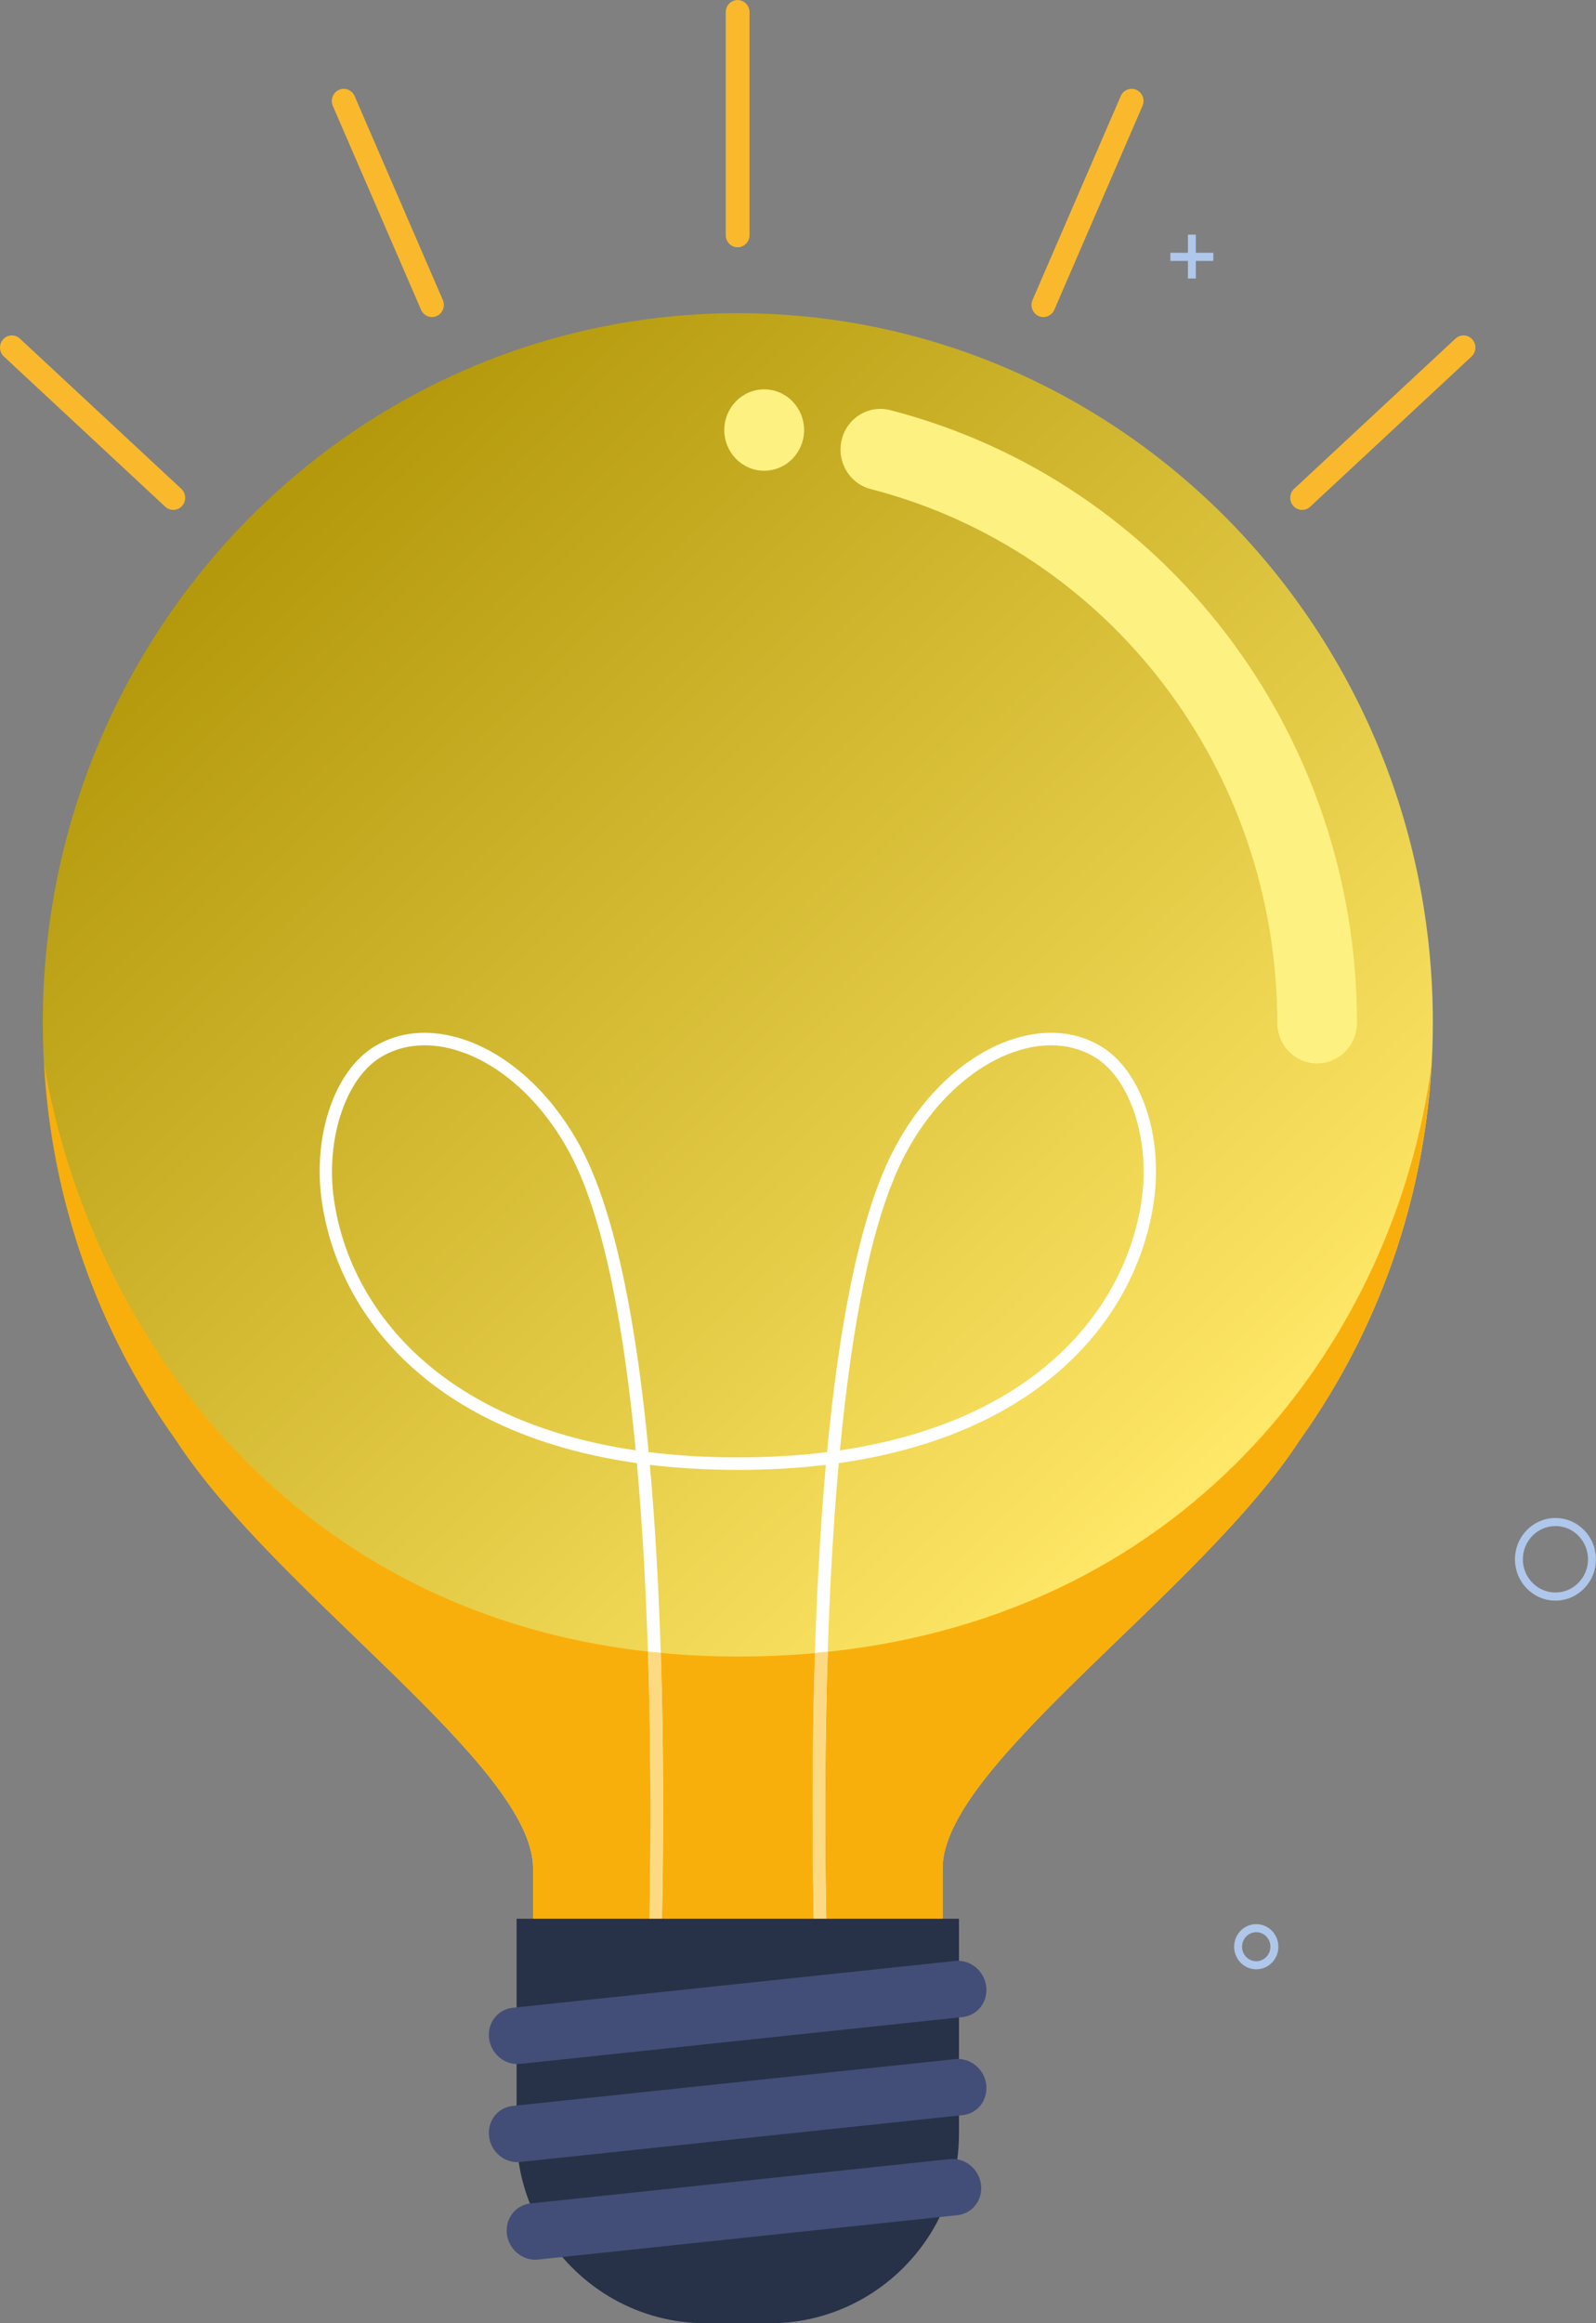 <svg width="22" height="32" viewBox="0 0 22 32" fill="none" xmlns="http://www.w3.org/2000/svg">
<rect x="0" y="0" width="22" height="32" fill="#808080" stroke="none"/>
<path d="M21.944 21.478H21.89C21.89 21.604 21.839 21.718 21.758 21.801C21.677 21.884 21.565 21.935 21.441 21.935C21.317 21.935 21.205 21.884 21.124 21.801C21.042 21.718 20.992 21.604 20.992 21.478C20.992 21.351 21.042 21.237 21.124 21.154C21.205 21.071 21.317 21.02 21.441 21.02C21.565 21.02 21.677 21.071 21.758 21.154C21.839 21.237 21.89 21.351 21.89 21.478H21.944H21.999C21.999 21.163 21.749 20.909 21.441 20.909C21.133 20.909 20.883 21.163 20.883 21.478C20.883 21.792 21.133 22.047 21.441 22.047C21.749 22.047 21.999 21.792 21.999 21.478H21.944Z" fill="#AEC7EB"/>
<path d="M17.567 26.814H17.512C17.512 26.924 17.425 27.013 17.317 27.014C17.209 27.013 17.121 26.924 17.121 26.814C17.121 26.704 17.209 26.614 17.317 26.614C17.425 26.614 17.512 26.704 17.512 26.814H17.567H17.622C17.622 26.642 17.485 26.503 17.317 26.503C17.148 26.503 17.012 26.642 17.012 26.814C17.012 26.986 17.148 27.125 17.317 27.125C17.485 27.125 17.622 26.986 17.622 26.814H17.567Z" fill="#AEC7EB"/>
<path d="M16.375 3.836H16.484V3.232H16.375V3.836Z" fill="#AEC7EB"/>
<path d="M16.133 3.594H16.725V3.482H16.133V3.594Z" fill="#AEC7EB"/>
<path d="M2.176 15.626C2.511 15.288 3.326 14.148 3.418 14.176C3.511 14.204 3.229 14.609 3.309 14.617C3.39 14.626 3.864 14.033 3.949 14.086C4.064 14.158 3.547 14.739 3.547 14.739C3.547 14.739 4.145 14.131 4.227 14.223C4.285 14.289 3.85 14.774 3.706 14.981C3.89 14.777 4.225 14.482 4.285 14.551C4.343 14.62 4.054 14.957 3.845 15.227C3.991 15.07 4.27 14.801 4.328 14.862C4.385 14.923 3.685 16.011 3.043 16.805" fill="#F466BA"/>
<path d="M0.59 14.085C0.59 8.689 4.879 4.314 10.17 4.314C15.462 4.314 19.751 8.689 19.751 14.085C19.751 16.236 19.069 18.224 17.914 19.838C16.546 21.94 12.993 24.313 12.993 25.734V27.358C12.993 27.683 12.735 27.945 12.418 27.945H10.878H9.463H7.923C7.605 27.945 7.348 27.683 7.348 27.358V25.734C7.348 24.313 3.794 21.94 2.427 19.838C1.272 18.224 0.59 16.236 0.59 14.085Z" fill="url(#paint0_linear_783_1370)"/>
<path d="M5.853 14.398C5.632 14.398 5.426 14.454 5.245 14.564C4.759 14.861 4.483 15.708 4.605 16.534C4.823 18.011 6.041 19.576 8.763 19.977C8.608 18.345 8.342 16.852 7.897 15.966C7.517 15.21 6.913 14.648 6.281 14.463C6.134 14.419 5.991 14.398 5.853 14.398ZM14.488 14.398C14.351 14.398 14.208 14.419 14.061 14.463C13.428 14.648 12.824 15.21 12.444 15.966C11.999 16.852 11.733 18.345 11.578 19.977C14.3 19.576 15.519 18.011 15.736 16.534C15.858 15.708 15.583 14.861 15.096 14.564C14.915 14.454 14.709 14.398 14.488 14.398ZM11.258 27.781C11.247 27.536 11.076 23.614 11.384 20.177C11.007 20.222 10.602 20.246 10.171 20.246C9.739 20.246 9.335 20.222 8.958 20.177C9.265 23.614 9.094 27.536 9.083 27.781L8.914 27.773C8.916 27.713 9.094 23.656 8.779 20.153C5.938 19.75 4.666 18.108 4.438 16.559C4.304 15.654 4.607 14.752 5.159 14.416C5.493 14.212 5.897 14.171 6.327 14.297C7.004 14.495 7.647 15.089 8.048 15.887C8.51 16.809 8.784 18.34 8.941 20.001C9.322 20.049 9.732 20.074 10.171 20.074C10.61 20.074 11.019 20.049 11.4 20.001C11.558 18.34 11.831 16.809 12.294 15.887C12.694 15.089 13.337 14.495 14.014 14.297C14.444 14.171 14.848 14.212 15.183 14.416C15.734 14.752 16.037 15.654 15.904 16.559C15.675 18.108 14.403 19.75 11.562 20.153C11.247 23.656 11.425 27.713 11.428 27.773L11.258 27.781Z" fill="white"/>
<path d="M18.155 14.648C17.852 14.648 17.606 14.397 17.606 14.088C17.606 10.611 15.301 7.588 12.001 6.736C11.707 6.66 11.528 6.355 11.603 6.055C11.677 5.754 11.976 5.573 12.271 5.649C16.059 6.627 18.705 10.097 18.705 14.088C18.705 14.397 18.459 14.648 18.155 14.648Z" fill="#FCF181"/>
<path d="M9.984 5.924C9.984 6.233 10.23 6.484 10.534 6.484C10.838 6.484 11.084 6.233 11.084 5.924C11.084 5.614 10.838 5.363 10.534 5.363C10.23 5.363 9.984 5.614 9.984 5.924Z" fill="#FCF181"/>
<path d="M2.417 19.828C2.416 19.827 2.415 19.825 2.414 19.823C2.415 19.825 2.416 19.827 2.417 19.828Z" fill="#FCDA83"/>
<path d="M17.93 19.82C17.931 19.819 17.932 19.817 17.934 19.815C17.932 19.817 17.931 19.819 17.93 19.82Z" fill="#E2CB82"/>
<path d="M17.934 19.805C17.935 19.803 17.936 19.802 17.937 19.8C17.936 19.802 17.935 19.803 17.934 19.805Z" fill="#E2CB82"/>
<path d="M17.941 19.797C17.942 19.796 17.943 19.794 17.944 19.793C17.943 19.794 17.942 19.796 17.941 19.797Z" fill="#E2CB82"/>
<path d="M12.419 27.945H7.924C7.606 27.945 7.349 27.683 7.349 27.358V25.734C7.349 24.313 3.796 21.94 2.428 19.838C2.426 19.835 2.424 19.832 2.422 19.829C2.42 19.828 2.419 19.826 2.418 19.825C2.417 19.823 2.416 19.822 2.415 19.82C2.414 19.818 2.413 19.817 2.411 19.814C2.41 19.814 2.41 19.813 2.409 19.812C2.407 19.809 2.406 19.807 2.404 19.805C2.404 19.804 2.403 19.804 2.403 19.803C2.401 19.801 2.399 19.798 2.398 19.796C2.397 19.795 2.397 19.795 2.397 19.795C1.364 18.335 0.719 16.572 0.609 14.663C1.209 18.197 3.877 22.186 8.932 22.749C9.019 25.398 8.917 27.73 8.915 27.775L9.083 27.784C9.092 27.599 9.191 25.339 9.109 22.767C9.452 22.8 9.806 22.817 10.171 22.817C10.536 22.817 10.89 22.801 11.234 22.77C11.152 25.34 11.251 27.599 11.259 27.784L11.428 27.775C11.426 27.73 11.324 25.4 11.411 22.752C16.482 22.213 19.243 18.377 19.733 14.663C19.625 16.565 18.984 18.321 17.958 19.777C17.958 19.777 17.958 19.778 17.957 19.778C17.956 19.78 17.954 19.783 17.953 19.785C17.952 19.786 17.951 19.787 17.951 19.788C17.949 19.79 17.948 19.792 17.947 19.794C17.946 19.795 17.945 19.796 17.944 19.797C17.943 19.799 17.942 19.801 17.941 19.802C17.939 19.804 17.939 19.805 17.938 19.806C17.936 19.808 17.935 19.81 17.934 19.811C17.933 19.813 17.932 19.814 17.931 19.816C17.93 19.817 17.929 19.819 17.928 19.82C17.927 19.822 17.925 19.824 17.924 19.826C17.923 19.827 17.922 19.828 17.921 19.829C17.919 19.832 17.917 19.835 17.915 19.838C17.483 20.502 16.834 21.192 16.147 21.872C14.658 23.343 12.994 24.762 12.994 25.734V27.358C12.994 27.683 12.736 27.945 12.419 27.945Z" fill="#F9AF0B"/>
<path d="M11.259 27.781C11.25 27.597 11.152 25.338 11.233 22.767C11.293 22.762 11.352 22.756 11.41 22.75C11.324 25.398 11.426 27.727 11.428 27.773L11.259 27.781ZM9.083 27.781L8.914 27.773C8.916 27.727 9.018 25.396 8.932 22.747C8.99 22.754 9.049 22.76 9.108 22.765C9.19 25.337 9.091 27.597 9.083 27.781Z" fill="#FCDA83"/>
<path d="M13.219 26.429H7.121V29.393C7.121 29.877 7.256 30.351 7.511 30.76C7.991 31.532 8.826 32 9.723 32H10.617C11.514 32 12.349 31.532 12.83 30.76C13.084 30.351 13.219 29.877 13.219 29.393V26.429Z" fill="#273148"/>
<path d="M7.118 28.43C7.136 28.43 7.153 28.43 7.171 28.428L13.269 27.783C13.477 27.761 13.623 27.57 13.594 27.357C13.565 27.143 13.373 26.988 13.165 27.01L7.067 27.655C6.858 27.677 6.713 27.868 6.742 28.081C6.768 28.276 6.931 28.423 7.118 28.43Z" fill="#424E77"/>
<path d="M7.118 29.781C7.136 29.782 7.153 29.781 7.171 29.779L13.269 29.134C13.477 29.113 13.623 28.922 13.594 28.708C13.565 28.495 13.373 28.34 13.165 28.362L7.067 29.007C6.858 29.029 6.713 29.219 6.742 29.433C6.768 29.628 6.931 29.774 7.118 29.781Z" fill="#424E77"/>
<path d="M7.364 31.125C7.382 31.125 7.399 31.125 7.417 31.123L13.197 30.512C13.406 30.49 13.551 30.299 13.522 30.086C13.493 29.872 13.3 29.717 13.093 29.739L7.313 30.35C7.104 30.372 6.959 30.563 6.988 30.776C7.014 30.972 7.178 31.118 7.364 31.125Z" fill="#424E77"/>
<path d="M10.004 0.169V3.239C10.004 3.331 10.077 3.406 10.168 3.406C10.258 3.406 10.332 3.331 10.332 3.239V0.169C10.332 0.076 10.258 0.001 10.168 0.001C10.077 0.001 10.004 0.076 10.004 0.169Z" fill="#FAB92C"/>
<path d="M15.599 1.386L14.383 4.195L15.599 1.386Z" fill="#FBC941"/>
<path d="M15.449 1.323L14.233 4.132C14.196 4.217 14.234 4.316 14.316 4.353C14.399 4.39 14.496 4.352 14.533 4.267L15.749 1.458C15.785 1.374 15.748 1.275 15.665 1.238C15.582 1.201 15.485 1.239 15.449 1.323Z" fill="#FAB92C"/>
<path d="M20.174 4.791L17.949 6.859L20.174 4.791Z" fill="#FBC941"/>
<path d="M20.063 4.664L17.839 6.733C17.772 6.795 17.767 6.901 17.828 6.969C17.889 7.037 17.993 7.042 18.06 6.98L20.284 4.911C20.351 4.849 20.356 4.743 20.295 4.675C20.234 4.606 20.13 4.602 20.063 4.664Z" fill="#FAB92C"/>
<path d="M4.742 1.386L5.958 4.195L4.742 1.386Z" fill="#FBC941"/>
<path d="M4.588 1.459L5.804 4.267C5.841 4.352 5.938 4.39 6.02 4.353C6.103 4.316 6.141 4.217 6.104 4.132L4.888 1.323C4.852 1.239 4.755 1.201 4.672 1.238C4.589 1.275 4.552 1.374 4.588 1.459Z" fill="#FAB92C"/>
<path d="M0.164 4.791L2.389 6.859L0.164 4.791Z" fill="#FBC941"/>
<path d="M0.054 4.911L2.278 6.98C2.345 7.042 2.449 7.037 2.51 6.969C2.571 6.901 2.566 6.795 2.499 6.733L0.274 4.664C0.208 4.602 0.104 4.606 0.043 4.675C-0.018 4.743 -0.013 4.849 0.054 4.911Z" fill="#FAB92C"/>
<defs>
<linearGradient id="paint0_linear_783_1370" x1="16.696" y1="20.367" x2="3.874" y2="7.014" gradientUnits="userSpaceOnUse">
<stop stop-color="#FFE767"/>
<stop offset="1" stop-color="#B4990C"/>
</linearGradient>
</defs>
</svg>

